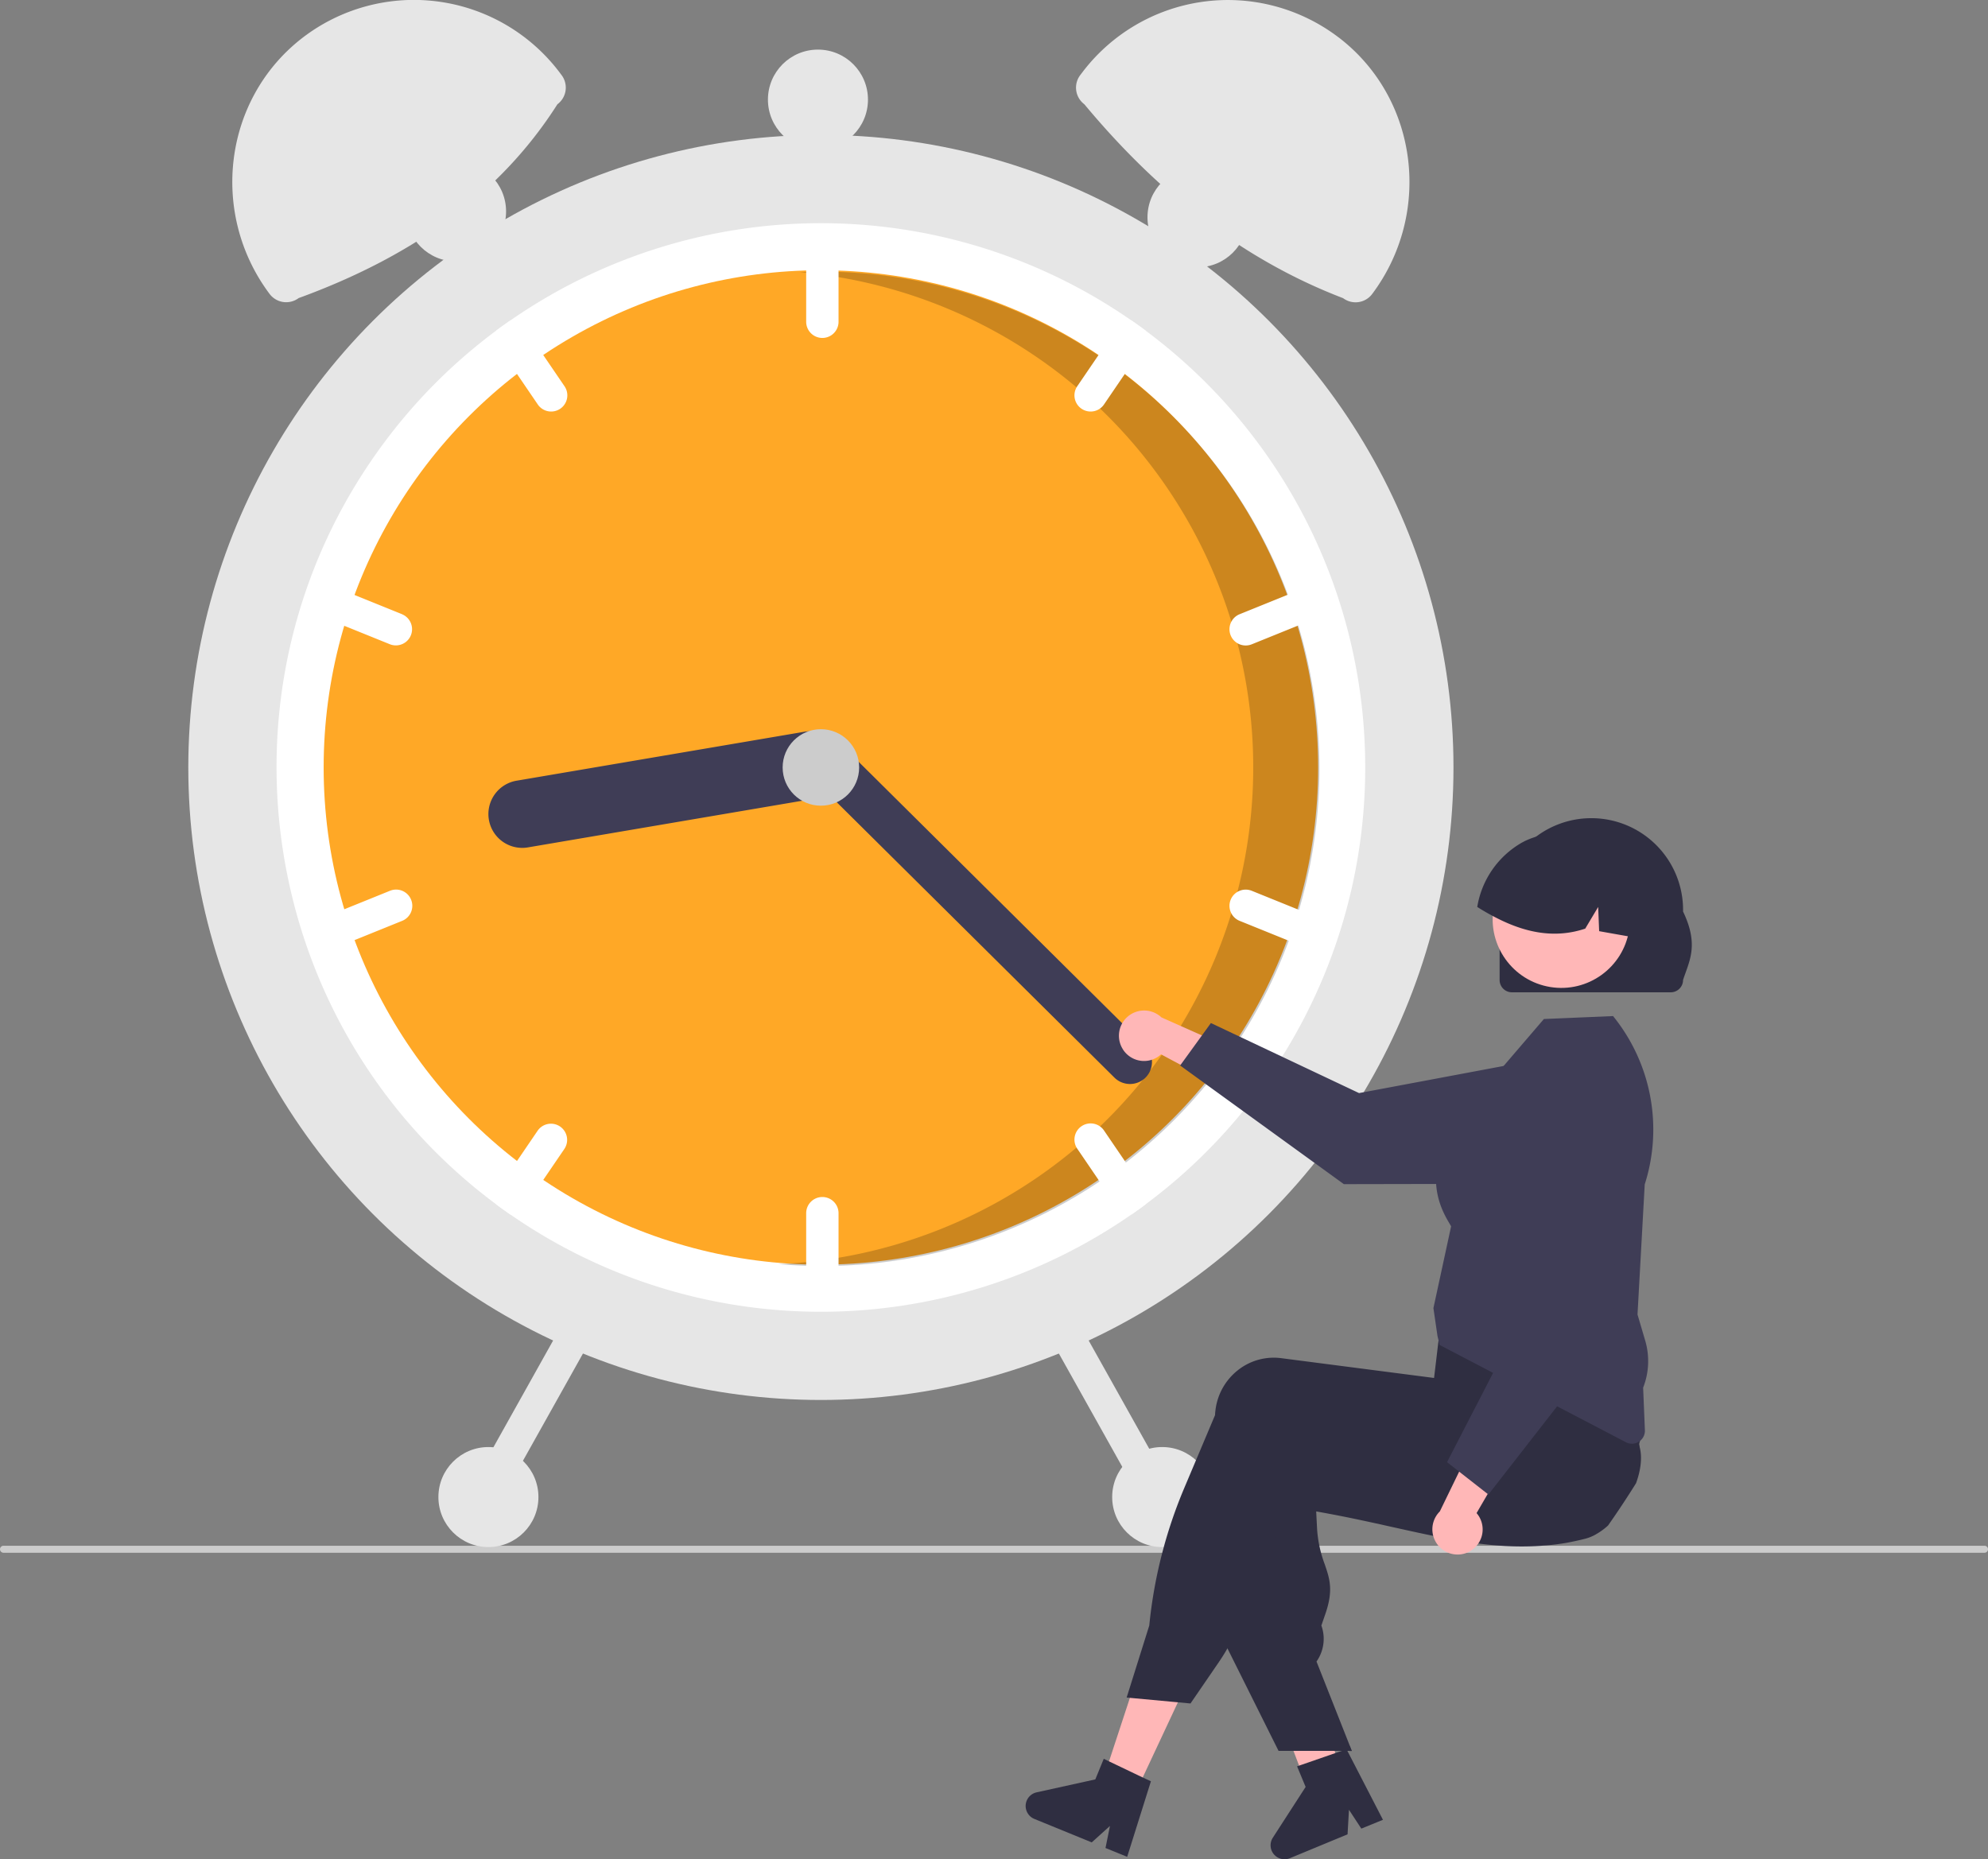 <svg id="Layer_1" data-name="Layer 1" xmlns="http://www.w3.org/2000/svg" viewBox="0 0 675.67 631.95"><rect x="0" y="0" width="675.67" height="631.95" fill="#808080" stroke="none"/><path d="M675.67,526.6a1.19,1.19,0,0,1-1.18,1.19H1.19a1.19,1.19,0,1,1,0-2.38H674.48a1.18,1.18,0,0,1,1.19,1.18Z" transform="translate(0 0)" style="fill:#ccc"/><circle cx="279" cy="260.86" r="215" style="fill:#e6e6e6"/><path d="M464,260.87a184.78,184.78,0,0,1-74.67,148.51c-1.55,1.16-3.13,2.29-4.72,3.39a185,185,0,0,1-211.22,0c-1.59-1.1-3.17-2.23-4.72-3.39-82-60.95-99.11-176.84-38.16-258.86a184.54,184.54,0,0,1,38.16-38.16c1.55-1.16,3.13-2.29,4.72-3.39a185,185,0,0,1,211.22,0c1.59,1.1,3.17,2.23,4.72,3.39A184.75,184.75,0,0,1,464,260.87Z" transform="translate(0 0)" style="fill:#fff"/><circle cx="279" cy="260.86" r="169" style="fill:#ffa826"/><path d="M279.44,92.34c-2.56,0-5.11.07-7.64.18a169,169,0,0,1-7.16,337.17c4.88.42,9.81.65,14.8.65a169,169,0,0,0,0-338Z" transform="translate(0 0)" style="isolation:isolate;opacity:0.2"/><path d="M279.5,79.87a5.5,5.5,0,0,0-5.5,5.5v24a5.5,5.5,0,0,0,11,0v-24A5.51,5.51,0,0,0,279.5,79.87Z" transform="translate(0 0)" style="fill:#fff"/><path d="M389.33,112.36c-1.55-1.16-3.13-2.29-4.72-3.39a5.48,5.48,0,0,0-4.9,2.39L366.2,131.19a5.5,5.5,0,1,0,9.09,6.19l13.51-19.83A5.49,5.49,0,0,0,389.33,112.36Z" transform="translate(0 0)" style="fill:#fff"/><path d="M450.71,202.78a5.5,5.5,0,0,0-7.16-3h0l-22.24,9A5.5,5.5,0,1,0,425.45,219h0l22.24-9A5.51,5.51,0,0,0,450.71,202.78Z" transform="translate(0 0)" style="fill:#fff"/><path d="M191.8,131.19l-13.51-19.83a5.49,5.49,0,0,0-4.9-2.39c-1.59,1.1-3.17,2.23-4.72,3.39a5.44,5.44,0,0,0,.53,5.19l13.51,19.83a5.5,5.5,0,1,0,9.09-6.19Z" transform="translate(0 0)" style="fill:#fff"/><path d="M136.69,208.79l-22.24-9A5.5,5.5,0,1,0,110.31,210l22.24,9a5.5,5.5,0,0,0,4.14-10.19Z" transform="translate(0 0)" style="fill:#fff"/><path d="M279.5,406.87a5.5,5.5,0,0,0-5.5,5.5v24a5.5,5.5,0,0,0,11,0v-24A5.51,5.51,0,0,0,279.5,406.87Z" transform="translate(0 0)" style="fill:#fff"/><path d="M388.8,404.19l-13.51-19.83a5.5,5.5,0,1,0-9.09,6.19l13.51,19.83a5.52,5.52,0,0,0,4.9,2.39c1.59-1.1,3.17-2.23,4.72-3.39A5.48,5.48,0,0,0,388.8,404.19Z" transform="translate(0 0)" style="fill:#fff"/><path d="M447.69,311.79l-22.24-9A5.5,5.5,0,1,0,421.31,313h0l22.24,9a5.5,5.5,0,0,0,4.14-10.19Z" transform="translate(0 0)" style="fill:#fff"/><path d="M190.35,382.91a5.5,5.5,0,0,0-7.64,1.45L169.2,404.19a5.43,5.43,0,0,0-.53,5.19c1.55,1.16,3.13,2.29,4.72,3.39a5.53,5.53,0,0,0,4.9-2.39l13.51-19.83a5.5,5.5,0,0,0-1.45-7.64Z" transform="translate(0 0)" style="fill:#fff"/><path d="M139.71,305.78a5.5,5.5,0,0,0-7.16-3h0l-22.24,9A5.5,5.5,0,1,0,114.45,322l22.24-9A5.51,5.51,0,0,0,139.71,305.78Z" transform="translate(0 0)" style="fill:#fff"/><path d="M286.63,258.14a11.5,11.5,0,0,1-9.4,13.26L179.63,288a11.5,11.5,0,1,1-3.86-22.67l97.6-16.6A11.5,11.5,0,0,1,286.63,258.14Z" transform="translate(0 0)" style="fill:#3f3d56"/><path d="M389.35,366.27a7.51,7.51,0,0,1-10.6,0L273.68,262.07a7.5,7.5,0,1,1,10.57-10.65L389.31,355.66A7.5,7.5,0,0,1,389.35,366.27Z" transform="translate(0 0)" style="fill:#3f3d56"/><circle cx="279" cy="260.86" r="13" style="fill:#ccc"/><path d="M189.45,35.44c-19.95,31.38-50.4,52.2-87.95,65.88a7.06,7.06,0,0,1-9.88-1.42h0c-20.39-27.24-15.79-66.16,11.13-87a62.08,62.08,0,0,1,87.06,11.22l.5.66.56.75A7.05,7.05,0,0,1,189.45,35.44Z" transform="translate(0 0)" style="fill:#e6e6e6"/><path d="M367.69,24.81a62.07,62.07,0,0,1,86.9-12.37l.66.49c26.91,20.81,31.52,59.73,11.12,87h0a7.06,7.06,0,0,1-9.88,1.42h0C421.63,88,393.05,64.88,368.54,35.44a7.06,7.06,0,0,1-1.42-9.88Z" transform="translate(0 0)" style="fill:#e6e6e6"/><path d="M358.94,447.13a5.51,5.51,0,0,0-2.11,7.49l31.74,56.72a5.5,5.5,0,0,0,9.6-5.37l-31.74-56.72A5.52,5.52,0,0,0,358.94,447.13Z" transform="translate(0 0)" style="fill:#e6e6e6"/><path d="M191.57,449.25,159.83,506a5.5,5.5,0,1,0,9.6,5.37l31.74-56.72a5.5,5.5,0,1,0-9.6-5.37Z" transform="translate(0 0)" style="fill:#e6e6e6"/><circle cx="395" cy="508.86" r="17" style="fill:#e6e6e6"/><circle cx="407" cy="73.86" r="17" style="fill:#e6e6e6"/><circle cx="278" cy="33.86" r="17" style="fill:#e6e6e6"/><circle cx="155" cy="71.86" r="17" style="fill:#e6e6e6"/><circle cx="166" cy="508.86" r="17" style="fill:#e6e6e6"/><path d="M381.66,356.71a8.52,8.52,0,0,0,11.76,2.59,8.21,8.21,0,0,0,1.19-.92l26.68,14.3L419.86,357l-25.11-11.18a8.57,8.57,0,0,0-13.09,10.87Z" transform="translate(0 0)" style="fill:#ffb7b7"/><path d="M401.1,362.17l10.45-14.43,50.36,23.81,62.67-11.76A21.49,21.49,0,0,1,550,380.85h0a21.49,21.49,0,0,1-21.43,21.51l-71.82.14Z" transform="translate(0 0)" style="fill:#3f3d56"/><polygon points="385 611.4 374.42 606.34 388.95 562.13 404.56 569.6 385 611.4" style="fill:#ffb7b7"/><path d="M455.91,604.27c-.77.48-1.54,1-2.32,1.43q-2.32,1.42-4.67,2.8l-2.36,1.37v0h-.06l-1.2.3-1.72-4.54-.79-2.09-1.12-3-2.05-5.41-10.8-28.51,16.79-4.14.63,2.57h0l.31,1.27,5.86,23.79,1.2,4.86,0,.15.72,2.91.62,2.51.7,2.82Z" transform="translate(0 0)" style="fill:#ffb7b7"/><path d="M556.05,504.15c-1.06,1.71-2.15,3.41-3.24,5.09q-3.06,4.71-6.27,9.28h0a21.77,21.77,0,0,1-4.12,3,2,2,0,0,1-.19.12,15.35,15.35,0,0,1-3.47,1.39l-1.31.32c-1.57.38-3.12.7-4.67,1-2.75.49-5.47.83-8.17,1l-.65.06c-11.12.81-21.94-.5-33.24-2.65-5.58-1.06-11.27-2.33-17.17-3.64l-5.81-1.29-.46-.1c-2.8-.61-5.64-1.22-8.56-1.82q-5.49-1.12-11.38-2.17l.28,5.54a41.5,41.5,0,0,0,2.63,12.45c1.68,4.91,3,8.79.2,16.88l-1.35,3.92a13.36,13.36,0,0,1-1.38,11.83l-.27.41,11.27,28.52.73,1.85h-24.9l-17.37-34.84-.83-1.66v-.09l1.8-66.94c0-.59.07-1.19.14-1.78a20.33,20.33,0,0,1,7.75-13.7,19.65,19.65,0,0,1,14.6-4l5.94.77,12.14,1.57,8.56,1.11.17,0,25.22,3.26,1.81-7.38.34-.12,10.62-3.9,36.73-13.46.09,0,2.42-.89.28.47c.09.14.17.28.25.42A72.35,72.35,0,0,1,551,467.51a210.15,210.15,0,0,1,6.09,23.28c.07.34.14.66.19.93l0,.09c0,.13,0,.22.05.24C558.2,495.58,557.61,499.88,556.05,504.15Z" transform="translate(0 0)" style="fill:#2f2e41"/><path d="M557.6,479.48a14.93,14.93,0,0,0-.42-1.49,106.32,106.32,0,0,0-4.3-10.9c-1.83-4-4-8.36-6.65-13q-1.9-3.41-4.09-7.08c-.73-1.22-1.48-2.47-2.27-3.75l-.1-.17-.23-.37-36.34,4.86-13.53,1.81-.81,6.75-.2,1.67h0l-.54,4.56h0l-.72,6h-.06l-20.09-2.6-20.69-2.68-11.12-1.44a19.61,19.61,0,0,0-14.6,4,20.38,20.38,0,0,0-7.74,13.71c-.07.54-.12,1.1-.14,1.65l-10.49,24.85a160.52,160.52,0,0,0-11.86,46.65L382.92,577l1.1.11,16.3,1.51,4.3.4,9.48-13.83c1.08-1.58,2.11-3.2,3.06-4.87a74.16,74.16,0,0,0,4.19-8.42l20.5-48.78c1.58.27,3.15.53,4.71.77q10.77,1.76,20.69,2.85c21.5,2.4,40.11,2.59,56.68.56q7-.85,13.5-2.24,2.39-.51,4.71-1.08c.37-.09.73-.17,1.08-.27a19.81,19.81,0,0,0,13.87-12.95A20.2,20.2,0,0,0,557.6,479.48Z" transform="translate(0 0)" style="fill:#2f2e41"/><path d="M388.38,604.18l-11.45-5.48-1.79-.87-2.87,7-20,4.41a4.75,4.75,0,0,0-.78,9l19.56,8,6.2-5.59-1.52,7.5,7.37,3,8.07-25.69Z" transform="translate(0 0)" style="fill:#2f2e41"/><polygon points="458.7 593.34 459.43 595.19 458.7 595.19 458.7 593.34" style="fill:#2f2e41"/><path d="M454.72,595.58l-12,4.16-1.88.65,2.91,7-11.12,17.21a4.75,4.75,0,0,0,5.81,7L458,623.5l.48-8.34,4.2,6.4,7.35-3-12.35-23.93Z" transform="translate(0 0)" style="fill:#2f2e41"/><path d="M554.61,490.73a4.39,4.39,0,0,1-2-.5L489.3,457.16l-.73-3-1.38-9.47,0-.09,6-27.74c-.11-.24-.34-.63-.6-1.07-2.68-4.56-10.86-18.41,4.74-37.48l27.4-31.94,23.51-1,.27.34A61.23,61.23,0,0,1,559,402.59l-2.45,44.22,2.63,8.93a24.68,24.68,0,0,1-.72,15.94l.6,14.46a4.42,4.42,0,0,1-4.24,4.59Z" transform="translate(0 0)" style="fill:#3f3d56"/><path d="M499.73,527.2a8.52,8.52,0,0,0,3-11.67,8.78,8.78,0,0,0-.88-1.22l15.22-26.16-15.71.89-12,24.7a8.57,8.57,0,0,0,10.4,13.46Z" transform="translate(0 0)" style="fill:#ffb7b7"/><path d="M505.87,508,491.81,497l25.54-49.5-9.57-63a21.47,21.47,0,0,1,18-24.45,22.43,22.43,0,0,1,3.93-.23h0A21.5,21.5,0,0,1,550.47,382l-2.37,71.78Z" transform="translate(0 0)" style="fill:#3f3d56"/><path id="f4e08e8b-ef08-4d70-8ad3-b81af8a71ff9-323" d="M509.68,333.1V309.84a31.18,31.18,0,1,1,62.35,0h0v0c5.5,11.45,2.06,16.89,0,23.26a4.19,4.19,0,0,1-4.18,4.19h-54A4.18,4.18,0,0,1,509.68,333.1Z" transform="translate(0 0)" style="fill:#2f2e41"/><circle cx="530.63" cy="312.44" r="23.34" transform="translate(137.23 786.17) rotate(-80.78)" style="fill:#ffb7b7"/><path d="M555.06,318.56l-.64-.11c-3.64-.65-7.28-1.28-10.91-1.94l-.33-8.23-4.4,7.37c-10,3.33-19.41,1.45-28.24-2.7a78.24,78.24,0,0,1-8.46-4.67,30.92,30.92,0,0,1,15.19-21.88l1-.53s0,0,0,0h0c.57-.26,1.15-.52,1.73-.75a25.69,25.69,0,0,1,27,5.23C554.11,297.14,557.32,308.37,555.06,318.56Z" transform="translate(0 0)" style="fill:#2f2e41"/></svg>